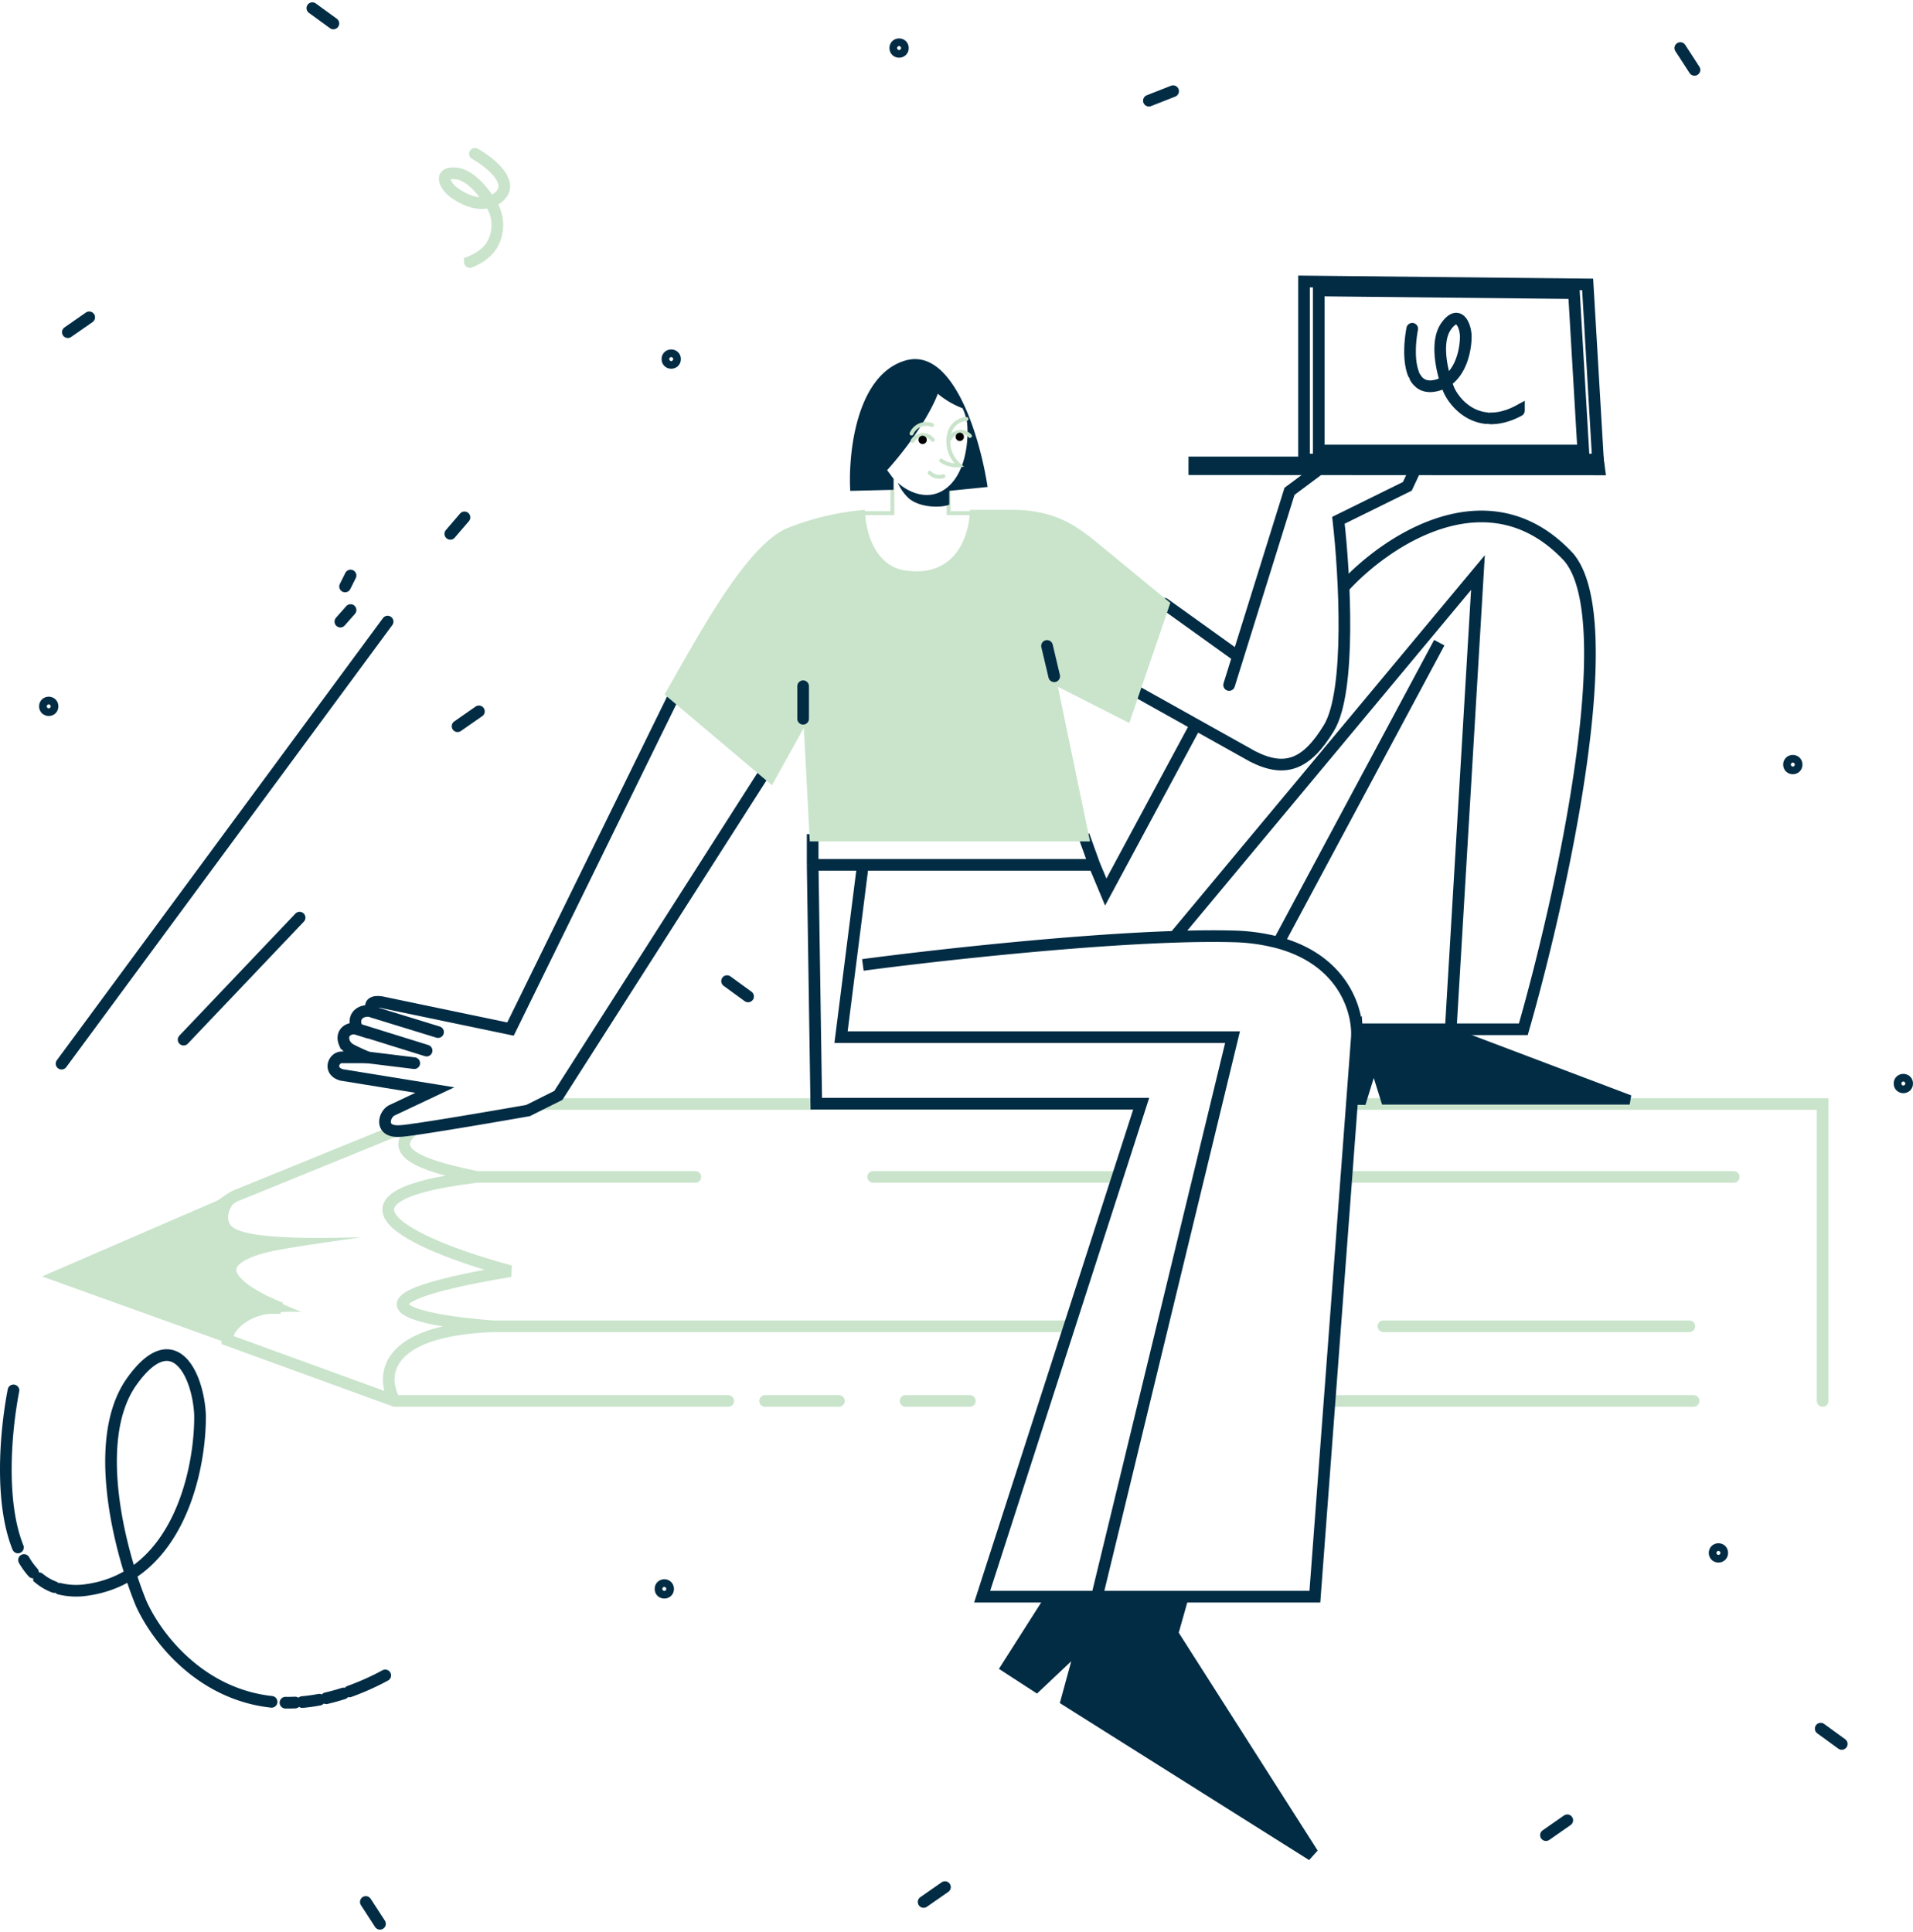 <svg xmlns="http://www.w3.org/2000/svg" width="492.248" height="497.134" viewBox="0 0 492.248 497.134">
  <g id="Page-1" transform="translate(-2.678 -2.389)">
    <g id="_6" data-name="6" transform="translate(4.178 4.484)">
      <circle id="Oval" cx="0.983" cy="0.983" r="0.983" transform="translate(487.281 275.751)" fill="none" stroke="#012c44" stroke-width="3"/>
      <circle id="Oval-2" data-name="Oval" cx="0.983" cy="0.983" r="0.983" transform="translate(228.869 9.288)" fill="none" stroke="#012c44" stroke-width="3"/>
      <circle id="Oval-3" data-name="Oval" cx="0.983" cy="0.983" r="0.983" transform="translate(10.058 178.689)" fill="none" stroke="#012c44" stroke-width="3"/>
      <circle id="Oval-4" data-name="Oval" cx="0.983" cy="0.983" r="0.983" transform="translate(168.458 405.804)" fill="none" stroke="#012c44" stroke-width="3"/>
      <circle id="Oval-5" data-name="Oval" cx="0.983" cy="0.983" r="0.983" transform="translate(458.84 193.677)" fill="none" stroke="#012c44" stroke-width="3"/>
      <circle id="Oval-6" data-name="Oval" cx="0.983" cy="0.983" r="0.983" transform="translate(170.237 89.329)" fill="none" stroke="#012c44" stroke-width="3"/>
      <circle id="Oval-7" data-name="Oval" cx="0.983" cy="0.983" r="0.983" transform="translate(439.699 396.538)" fill="none" stroke="#012c44" stroke-width="3"/>
      <line id="Path" x2="5.414" y2="3.939" transform="translate(467 442.743)" fill="none" stroke="#012c44" stroke-linecap="round" stroke-width="3"/>
      <line id="Path-2" data-name="Path" x2="5.414" y2="3.938" transform="translate(78.869 0)" fill="none" stroke="#012c44" stroke-linecap="round" stroke-width="3"/>
      <line id="Path-3" data-name="Path" x2="5.414" y2="3.939" transform="translate(185.583 250.383)" fill="none" stroke="#012c44" stroke-linecap="round" stroke-width="3"/>
      <line id="Path-4" data-name="Path" x1="5.493" y2="3.826" transform="translate(236.16 483.521)" fill="none" stroke="#012c44" stroke-linecap="round" stroke-width="3"/>
      <line id="Path-5" data-name="Path" x1="5.493" y2="3.826" transform="translate(396.296 466.325)" fill="none" stroke="#012c44" stroke-linecap="round" stroke-width="3"/>
      <line id="Path-6" data-name="Path" x1="5.493" y2="3.826" transform="translate(15.958 79.562)" fill="none" stroke="#012c44" stroke-linecap="round" stroke-width="3"/>
      <line id="Path-7" data-name="Path" x1="5.493" y2="3.826" transform="translate(116.238 180.961)" fill="none" stroke="#012c44" stroke-linecap="round" stroke-width="3"/>
      <line id="Path-8" data-name="Path" y1="2.448" x2="6.231" transform="translate(294.131 21.368)" fill="none" stroke="#012c44" stroke-linecap="round" stroke-width="3"/>
      <line id="Path-9" data-name="Path" x2="3.642" y2="5.617" transform="translate(430.874 10.271)" fill="none" stroke="#012c44" stroke-linecap="round" stroke-width="3"/>
      <line id="Path-10" data-name="Path" x2="3.642" y2="5.617" transform="translate(92.63 487.347)" fill="none" stroke="#012c44" stroke-linecap="round" stroke-width="3"/>
      <path id="Shape" d="M2.143,1889.289c-2.163,11.22-3.459,28.947,1.149,40.409m94.516,32.932a66.253,66.253,0,0,1-9.211,4.125M4.855,1932.934a18.622,18.622,0,0,0,2.321,3.211m1.543,1.477a13.505,13.505,0,0,0,3.9,2.272m1.4.443a17.96,17.96,0,0,0,7.038.288c23.69-3.317,29.266-31.416,29.092-45.052-.481-10.361-6.8-23.651-17.548-8.6s-2.847,44.442,2.449,57.258c4.354,9.495,15.711,23.282,33.514,25.2m3.573.219q1.226.019,2.488-.037m1.852-.124q2.135-.19,4.37-.61m1.774-.372q2.172-.5,4.435-1.225" transform="translate(-0.178 -1533.585)" fill="none" stroke="#012c44" stroke-linecap="round" stroke-width="3" fill-rule="evenodd"/>
      <path id="Shape-2" data-name="Shape" d="M77.95,851.708l83.9-113.759m-52.5,107.581,29.855-31.4m10.484-76.182,2.628-2.973m-1.415-6.063,1.415-2.83m25.668-10.712,3.638-4.244" transform="translate(-63.609 -580.085)" fill="none" stroke="#012c44" stroke-linecap="round" stroke-width="3" fill-rule="evenodd"/>
      <path id="Shape-3" data-name="Shape" d="M620.44,203.8c2.3,1.291,5.629,3.706,6.967,6.229m-8.278,21.608a15.344,15.344,0,0,0,2.1-1.012m6.514-19.838a4.3,4.3,0,0,1,.221.889m.031.493a3.136,3.136,0,0,1-.181,1.029m-.13.313a4.138,4.138,0,0,1-1,1.286c-4.119,3.691-9.914.485-12.3-1.579-1.759-1.63-3.164-4.728,1.1-4.383s8.275,6.125,9.75,8.972a10.094,10.094,0,0,1-.546,9.679m-.494.664q-.179.22-.377.434m-.3.309q-.352.349-.759.681m-.33.258q-.412.309-.878.6" transform="translate(-499.735 -166.31)" fill="none" stroke="#C9E4CB" stroke-linecap="round" stroke-width="3" fill-rule="evenodd"/>
      <path id="Shape-4" data-name="Shape" d="M697.528,1606.219V1529.81H576.357m-246.235,76.409c-3.508-5.947-3.386-18.119,25.165-19.216m-25.165,19.216-43.087-15.683c0-3,2.752-8.836,13.758-8.2-9.776-3.738-23.463-12.3,0-16.668-9.789-.354-29.1-1.728-11.951-12.1l41.308-16.821m-.028,69.474h85.789M355.287,1587c-18.454-1.372-43.375-6.131,4.575-14.184-21.657-5.8-53.715-18.759-8.693-24.25M355.287,1587H502.616M351.17,1548.569h56.276m-56.276,0c-10.646-2.272-24.365-5.541-16.151-12.285M584.515,1587h78.7M453.2,1548.569H515.91m58.985,0h99.756M520.239,1529.81h-152.3m296.381,76.409H570.809m-145.4,0H444.4m17.155,0H478.1" transform="translate(-230.034 -1247.804)" fill="none" stroke="#C9E4CB" stroke-linecap="round" stroke-width="3" fill-rule="evenodd"/>
      <path id="Path-11" data-name="Path" d="M50.723,1665.919,99.065,1683.3c2.695-9.379,15.4-8.25,18.418-8.25a75.157,75.157,0,0,1-13.975-7.1c-.9-.97-5.3-3.793-1.4-6.6,2.344-1.693,27.106-4.94,30.627-5.479-4.168-.072-30.93,1.3-33.666-3.376-2.07-3.535,3.066-8.481,6.264-10.2Z" transform="translate(-41.403 -1339.543)" fill="#C9E4CB"/>
      <path id="Shape-5" data-name="Shape" d="M1575.31,703l30.354,16.972c8.42,4.289,13.9,2.132,19.652-7.322s4.025-39.562,2.441-53.435l17.726-8.734,1.84-3.923m-25.218.037-6.937,5.17-13.256,42.508m-2.285,7.33,2.285-7.33m0,0L1582.988,680.7" transform="translate(-1284.857 -527.423)" fill="none" stroke="#012c44" stroke-linecap="round" stroke-width="3" fill-rule="evenodd"/>
      <path id="Shape-6" data-name="Shape" d="M1126.06,791.6v7.9m12.919,25.753c17.162-2.281,53.234-6.34,80.2-7.236m-23.358-26.1,2.733,7.579m26.026-35.932-23.1,42.935-2.923-7m64.167-71.457c10.679-11.769,37.18-29.815,57.756-7.846,14.123,16.041-1.816,87.76-11.551,121.615h-18.672m-24.173,0a17.512,17.512,0,0,1,.015,2.032l-10.81,143.984h-56.076m66.87-146.016h24.173m-24.173,0c-.448-7.177-5.071-18.147-20.151-22.279M1126.06,799.5l.931,61.456h83.61l-40.924,126.872h29.535M1126.06,799.5h12.919m59.577,0h-59.577m0,0-5.617,44.344H1234.1l-34.89,143.984m19.969-169.811c5.416-.179,10.466-.231,14.921-.115a49.523,49.523,0,0,1,11.829,1.63m-26.751-1.516,78.072-93.735-7,117.53m-2.947-99.483-41.377,77.2" transform="translate(-918.449 -579.039)" fill="none" stroke="#012c44" stroke-width="3" fill-rule="evenodd"/>
      <path id="Path-12" data-name="Path" d="M1385.96,2234.691l12-18.852h36.968l-2.694,9.547,35.744,56.064-2.2,2.447-64.143-40.394,2.939-10.772-8.814,8.324Z" transform="translate(-1130.423 -1807.331)" fill="#012c44"/>
      <path id="Path-13" data-name="Path" d="M1885.389,1437.69l-2.145,6.928-3.205-.035.972-19.513h25.462l45.165,17.1-.4,2.357h-63.712Z" transform="translate(-1533.395 -1162.378)" fill="#012c44"/>
      <path id="Shape-7" data-name="Shape" d="M1204.446,658.4v8.635h-7.417m21.888-5.76v5.76h7.7" transform="translate(-976.332 -537.078)" fill="none" stroke="#C9E4CB" stroke-linecap="round" stroke-width="1" fill-rule="evenodd"/>
      <path id="Path-14" data-name="Path" d="M1189.3,523.892v-2.848l-1.636-2.215c8.1-9.03,12.062-16.879,13.03-19.674a22,22,0,0,0,6.382,3.745,13.811,13.811,0,0,1,1.16,3.745c.4,3.745-.022,12.29-4.959,16.509s-10.636,1.02-12.869-1.107a12.114,12.114,0,0,0,2.742,3.956c3.118,2.741,8.984,2.461,10.5,1.688v-3.534l9.863-1c-1.881-12.43-8.776-36.331-21.309-32.492s-14.575,23.929-14.031,33.494Z" transform="translate(-960.889 -399.938)" fill="#012c44"/>
      <path id="Path-15" data-name="Path" d="M1311.959,573.842a4.851,4.851,0,0,0-4.315,3.331,8.074,8.074,0,0,0,2.465,8.576,7.065,7.065,0,0,1-4.66-1.2" transform="translate(-1064.759 -468.115)" fill="none" stroke="#C9E4CB" stroke-linecap="round" stroke-width="1" fill-rule="evenodd"/>
      <path id="Path-16" data-name="Path" d="M1269.307,581.107a4.112,4.112,0,0,0-5.277,2.192" transform="translate(-1030.977 -473.823)" fill="none" stroke="#C9E4CB" stroke-linecap="round" stroke-width="1" fill-rule="evenodd"/>
      <path id="Path-17" data-name="Path" d="M1292.817,649.734a3.523,3.523,0,0,1-3.537-.889" transform="translate(-1051.571 -529.288)" fill="none" stroke="#C9E4CB" stroke-linecap="round" stroke-width="1" fill-rule="evenodd"/>
      <path id="Path-18" data-name="Path" d="M1270.565,597.441a3.173,3.173,0,0,0-5.235.258" transform="translate(-1032.037 -486.329)" fill="none" stroke="#C9E4CB" stroke-linecap="round" stroke-width="1" fill-rule="evenodd"/>
      <path id="Path-19" data-name="Path" d="M1322.611,592.924a3.172,3.172,0,0,0-5.191.723" transform="translate(-1074.522 -482.828)" fill="none" stroke="#C9E4CB" stroke-linecap="round" stroke-width="1" fill-rule="evenodd"/>
      <circle id="Oval-8" data-name="Oval" cx="1.071" cy="1.071" r="1.071" transform="matrix(-0.999, 0.049, -0.049, -0.999, 237.026, 112.123)"/>
      <circle id="Oval-9" data-name="Oval" cx="1.071" cy="1.071" r="1.071" transform="translate(246.684 111.24) rotate(172.07)"/>
      <path id="Path-20" data-name="Path" d="M546.368,943.7l-43.539,88.788-32.524-6.782c-3.131-.741-4.269.459-2.637,2.511-2-1.139-6.153.186-4.27,4.271-1.884-.592-4.474.821-3.265,3.642a3.782,3.782,0,0,0,1.381,1.506c.8.5,3.349,1.632,4.521,2.134h-6.655c-2.06,0-3.533,3.516,0,4.521l23.985,3.893-11.176,5.274c-2.063,1.186-2.993,5.63,2.135,5.274,2.411,0,23.022-3.515,33.026-5.274l7.785-3.893,55.585-87.033" transform="translate(-372.965 -769.772)" fill="none" stroke="#012c44" stroke-width="3" fill-rule="evenodd"/>
      <path id="Shape-8" data-name="Shape" d="M493.91,1401.72l16.633,5.112m-20.977-.85,18.029,5.613m-15.979,1.658,12.8,1.573" transform="translate(-399.324 -1143.333)" fill="none" stroke="#012c44" stroke-linecap="round" stroke-width="3" fill-rule="evenodd"/>
      <path id="Path-21" data-name="Path" d="M950.685,705.466a69.211,69.211,0,0,1,20.267-4.814c0,4.647,2.1,14.821,10.988,15.677,13.039,1.55,15.991-10.154,15.969-15.677h11.082c11.389,0,16.85,4.85,19.86,6.942l20.669,16.994-10.564,30.924-18.372-9.338,8.267,39.8H956.744l-1.531-29.24-8.2,14.781L919.37,748.167C927.472,734.111,939.927,710.314,950.685,705.466Z" transform="translate(-749.872 -571.542)" fill="#C9E4CB"/>
      <path id="Shape-9" data-name="Shape" d="M1112.74,909.3v-8.377m64.61-2.556-1.846-7.811" transform="translate(-907.585 -726.431)" fill="none" stroke="#012c44" stroke-linecap="round" stroke-width="3" fill-rule="evenodd"/>
      <path id="Path-22" data-name="Path" d="M1884.721,382.692l2.65,45.057H1811.74V381.925Z" transform="translate(-1477.69 -311.588)" fill="none" stroke="#012c44" stroke-width="3" fill-rule="evenodd"/>
      <path id="Path-23" data-name="Path" d="M1658.65,634.473h103.962l.243,1.794L1658.65,636.2Z" transform="translate(-1352.83 -517.566)" fill="none" stroke="#012c44" stroke-width="3" fill-rule="evenodd"/>
      <path id="Path-24" data-name="Path" d="M1897.928,395.181l2.383,40.5H1832.24V394.491Z" transform="translate(-1494.41 -321.837)" fill="none" stroke="#012c44" stroke-width="3" fill-rule="evenodd"/>
      <path id="Shape-10" data-name="Shape" d="M1960.239,436.379c-.619,3.22-.992,8.307.33,11.6m27.125,9.451a19.061,19.061,0,0,1-2.642,1.184m-24.034-9.707a5.4,5.4,0,0,0,.667.922m.442.424a3.907,3.907,0,0,0,1.119.652m.4.127a5.144,5.144,0,0,0,2.019.082c6.8-.952,8.4-9.016,8.35-12.93-.138-2.974-1.951-6.788-5.036-2.469s-.817,12.754.7,16.432c1.25,2.725,4.51,6.682,9.618,7.232m1.026.063c.236,0,.474,0,.715-.011m.531-.036q.611-.055,1.254-.175m.509-.106c.415-.095.841-.212,1.272-.352" transform="translate(-1598.347 -353.873)" fill="none" stroke="#012c44" stroke-linecap="round" stroke-width="3" fill-rule="evenodd"/>
    </g>
  </g>
</svg>
